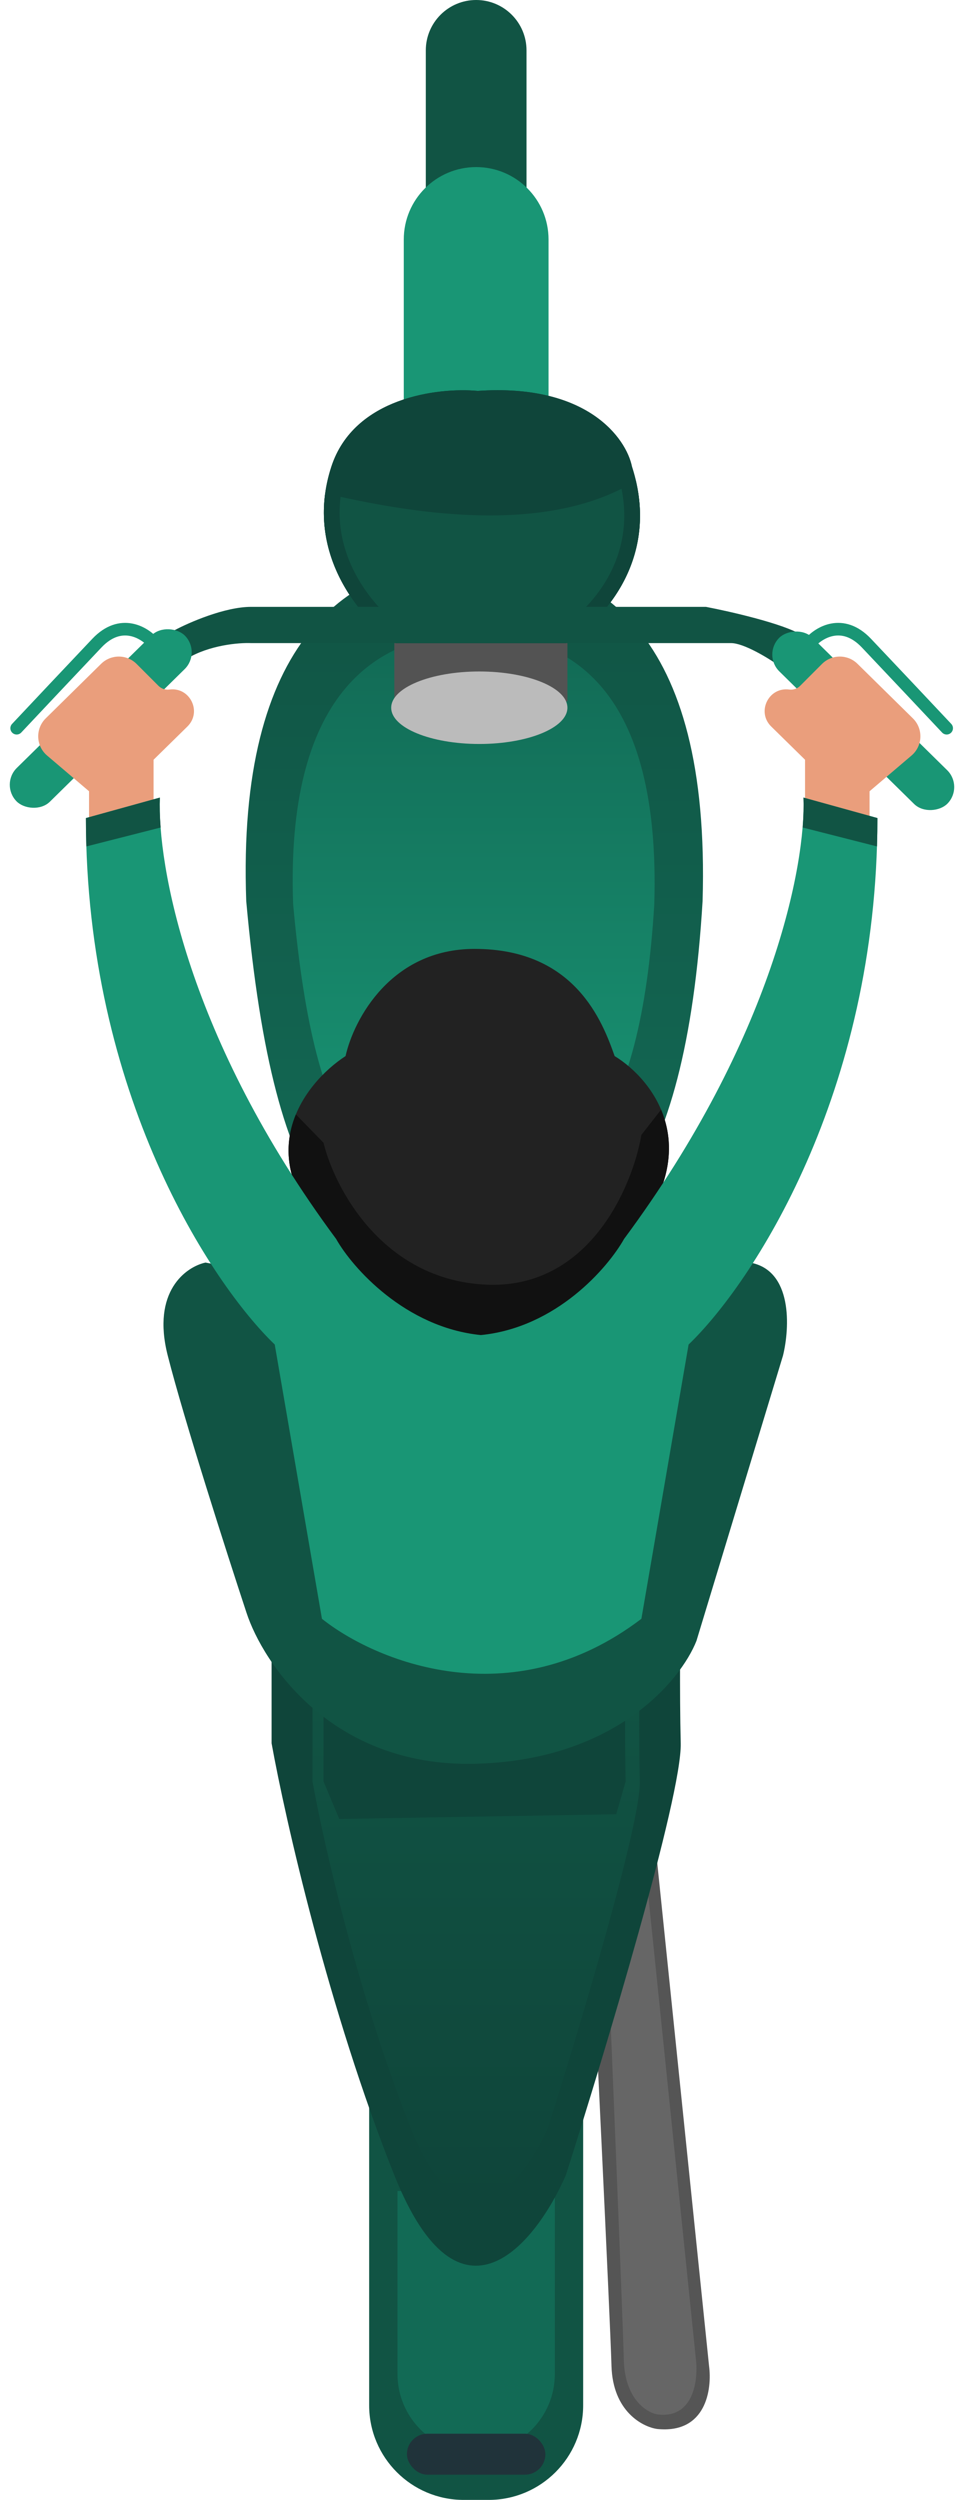<svg width="306" height="793" viewBox="0 0 306 793" fill="none" xmlns="http://www.w3.org/2000/svg">
<g clip-path="url(#clip0_5191_5499)">
<path d="M117.179 763C117.179 779.569 130.611 793 147.179 793H155.112C171.681 793 185.112 779.569 185.112 763V663H117.179V763Z" fill="#115444"/>
<path d="M126.17 753.025C126.17 766.818 137.352 778 151.146 778C164.939 778 176.121 766.818 176.121 753.025V695H126.17V753.025Z" fill="#126A55"/>
<path d="M225.073 750.5L207.09 576L186.111 579.5C188.609 630.5 193.704 736.1 194.103 750.5C194.503 764.9 203.927 769.833 208.589 770.5C224.173 772.1 226.072 757.833 225.073 750.5Z" fill="#555555"/>
<path d="M220.914 748.525L205.297 596.5L192.105 600.039C193.952 644.325 197.719 736.021 198.015 748.525C198.31 761.03 205.279 765.313 208.726 765.892C220.249 767.282 221.653 754.893 220.914 748.525Z" fill="#666666"/>
<rect x="129.167" y="772" width="43.957" height="13" rx="6.5" fill="#20333A"/>
<path d="M86.21 553V508H216.081C215.915 516 215.682 536.2 216.081 553C216.481 569.8 191.939 651.333 179.617 690C170.127 711.667 145.951 742 125.171 690C104.392 638 90.539 577 86.21 553Z" fill="#0F453A"/>
<path d="M99.197 565.092V529H203.09C202.957 535.416 202.771 551.618 203.09 565.092C203.41 578.566 183.777 643.96 173.92 674.972C166.328 692.349 146.988 716.678 130.365 674.972C113.742 633.266 102.66 584.341 99.197 565.092Z" fill="url(#paint0_linear_5191_5499)"/>
<path d="M102.693 565.092V529H198.599C198.466 535.416 198.279 551.618 198.599 565.092L195.602 575.5L107.689 577L102.693 565.092Z" fill="#0F453A"/>
<path d="M65.231 400.5L91.205 405.5L203.594 416C209.421 409.833 224.473 398.1 238.06 400.5C251.646 402.9 250.714 421.166 248.549 430L221.077 520.5C216.081 533.166 194.902 558.7 150.147 559.5C105.391 560.3 83.546 527.833 78.218 511.5C72.057 492.833 58.437 450.4 53.243 430C48.048 409.6 59.07 401.833 65.231 400.5Z" fill="#115444"/>
<path d="M48.747 204C45.916 200.667 38.357 196 30.765 204C23.172 212 10.618 225.333 5.29 231" stroke="#199675" stroke-width="4" stroke-linecap="round"/>
<path d="M257.041 204C259.872 200.667 267.431 196 275.023 204C282.616 212 295.17 225.333 300.498 231" stroke="#199675" stroke-width="4" stroke-linecap="round"/>
<path d="M223.02 285.86C217.58 376 190.593 402.36 150.591 402.36C110.59 402.36 87.209 386 78.163 285.86C75.166 203.36 110.145 177.5 150.147 177.5C190.148 177.5 225.572 200.5 223.02 285.86Z" fill="url(#paint1_linear_5191_5499)"/>
<path d="M207.692 286.778C203.387 358.133 182.029 379 150.371 379C118.714 379 100.209 366.049 93.05 286.778C90.679 221.471 118.362 201 150.019 201C181.677 201 209.712 219.207 207.692 286.778Z" fill="url(#paint2_linear_5191_5499)"/>
<path d="M135.161 15.984C135.161 7.156 142.318 0 151.146 0C159.973 0 167.13 7.156 167.13 15.984V62H135.161V15.984Z" fill="#115444"/>
<path d="M128.168 75.977C128.168 63.287 138.456 53 151.146 53C163.836 53 174.123 63.287 174.123 75.977V130H128.168V75.977Z" fill="#199675"/>
<path d="M125.171 196V222.5H180.117V196H125.171Z" fill="#535353"/>
<ellipse cx="152.145" cy="224.5" rx="27.972" ry="11.5" fill="#BBBBBB"/>
<path d="M105.191 147.999C112.384 125.999 139.157 122.833 151.645 123.999C186.411 121.599 198.765 138.999 200.597 147.999C210.187 177.599 190.607 197.666 179.617 204H125.671C114.682 196.5 96.2 175.499 105.191 147.999Z" fill="#0F453A"/>
<path d="M179.617 204H125.671C115.844 197.293 100.026 179.791 103.219 156.5C128.356 162.333 172.624 170.5 201.852 152.5C208.192 179.631 190.04 197.993 179.617 204Z" fill="#115444"/>
<path d="M151.413 126.489L151.615 126.507L151.817 126.493C185.59 124.162 196.614 140.964 198.147 148.498L198.175 148.636L198.218 148.77C198.692 150.23 199.09 151.664 199.418 153.069C205.294 178.218 188.916 195.464 178.935 201.5H126.456C116.991 194.759 102.752 178.313 105.695 156.839C106.052 154.235 106.662 151.545 107.567 148.776C110.854 138.724 118.611 132.88 127.302 129.656C136.035 126.416 145.461 125.933 151.413 126.489Z" stroke="#0F453A" stroke-width="5"/>
<path d="M150.646 301C124.245 301 112.351 323.167 109.687 335C96.367 343.667 77.418 367.9 108.188 395.5C142.554 450.7 182.448 418.5 198.099 395.5C225.272 365.1 207.423 342.5 195.102 335C191.273 324.167 182.615 301 150.646 301Z" fill="#222222"/>
<path d="M108.188 395.5C142.554 450.7 182.448 418.5 198.099 395.5C213.812 377.922 214.471 362.951 209.849 352L203.594 360C200.763 376.5 186.91 409.1 154.143 407.5C121.375 405.9 106.19 376.833 102.693 362.5L93.923 353.5C89.237 364.831 90.47 379.608 108.188 395.5Z" fill="#111111"/>
<path d="M79.716 192.5C71.325 192.5 59.902 197.5 55.24 200L59.236 209C66.429 204.6 75.887 203.833 79.716 204H232.066C236.062 204 243.721 208.667 247.051 211L254.544 201.5C248.949 197.9 231.899 194 224.074 192.5H79.716Z" fill="#115444"/>
<rect width="74.962" height="14.993" rx="7.496" transform="matrix(0.713 -0.701 0.701 0.714 0 248.842)" fill="#199675"/>
<rect width="74.962" height="14.993" rx="7.496" transform="matrix(-0.713 -0.701 -0.701 0.714 306 249.568)" fill="#199675"/>
<path d="M48.747 241V259L28.267 263.5V251L14.944 239.664C11.367 236.62 11.169 231.164 14.517 227.869L32.098 210.569C35.231 207.486 40.263 207.508 43.369 210.617L50.302 217.556C51.211 218.466 52.492 218.9 53.766 218.73C60.318 217.856 64.21 225.825 59.493 230.454L48.747 241Z" fill="#EA9E7C"/>
<path d="M255.543 241V259L276.022 263.5V251L289.345 239.664C292.923 236.62 293.12 231.164 289.772 227.869L272.191 210.569C269.059 207.486 264.026 207.508 260.92 210.617L253.988 217.556C253.079 218.466 251.798 218.9 250.523 218.73C243.972 217.856 240.079 225.825 244.797 230.454L255.543 241Z" fill="#EA9E7C"/>
<path d="M27.268 259.5L50.745 253C49.912 274.167 59.536 329.4 106.689 393C111.851 402.167 128.668 421.1 152.644 423.5C176.62 421.1 192.938 402.167 198.099 393C245.253 329.4 255.875 274.167 255.043 253L278.52 259.5C278.52 347.1 238.559 407.333 218.579 426.5L203.594 513.5C162.035 545.1 118.678 526.667 102.194 513.5L87.209 426.5C67.228 407.333 27.268 347.1 27.268 259.5Z" fill="#199675"/>
<path d="M27.268 259.5L50.745 253C50.642 255.619 50.706 258.806 50.988 262.5L27.409 268.5C27.316 265.533 27.268 262.533 27.268 259.5Z" fill="#115444"/>
<path d="M278.52 259.5L255.043 253C255.146 255.619 255.081 258.806 254.799 262.5L278.379 268.5C278.472 265.533 278.52 262.533 278.52 259.5Z" fill="#115444"/>
</g>
<defs>
<linearGradient id="paint0_linear_5191_5499" x1="151.146" y1="529" x2="151.146" y2="698" gradientUnits="userSpaceOnUse">
<stop stop-color="#115444"/>
<stop offset="1" stop-color="#0F453A"/>
</linearGradient>
<linearGradient id="paint1_linear_5191_5499" x1="150.567" y1="177.5" x2="150.567" y2="402.36" gradientUnits="userSpaceOnUse">
<stop stop-color="#115444"/>
<stop offset="1" stop-color="#126A55"/>
</linearGradient>
<linearGradient id="paint2_linear_5191_5499" x1="150.352" y1="201" x2="150.352" y2="379" gradientUnits="userSpaceOnUse">
<stop stop-color="#126A55"/>
<stop offset="1" stop-color="#199675"/>
</linearGradient>
<clipPath id="clip0_5191_5499">
<rect width="306" height="793" fill="white"/>
</clipPath>
</defs>
</svg>
